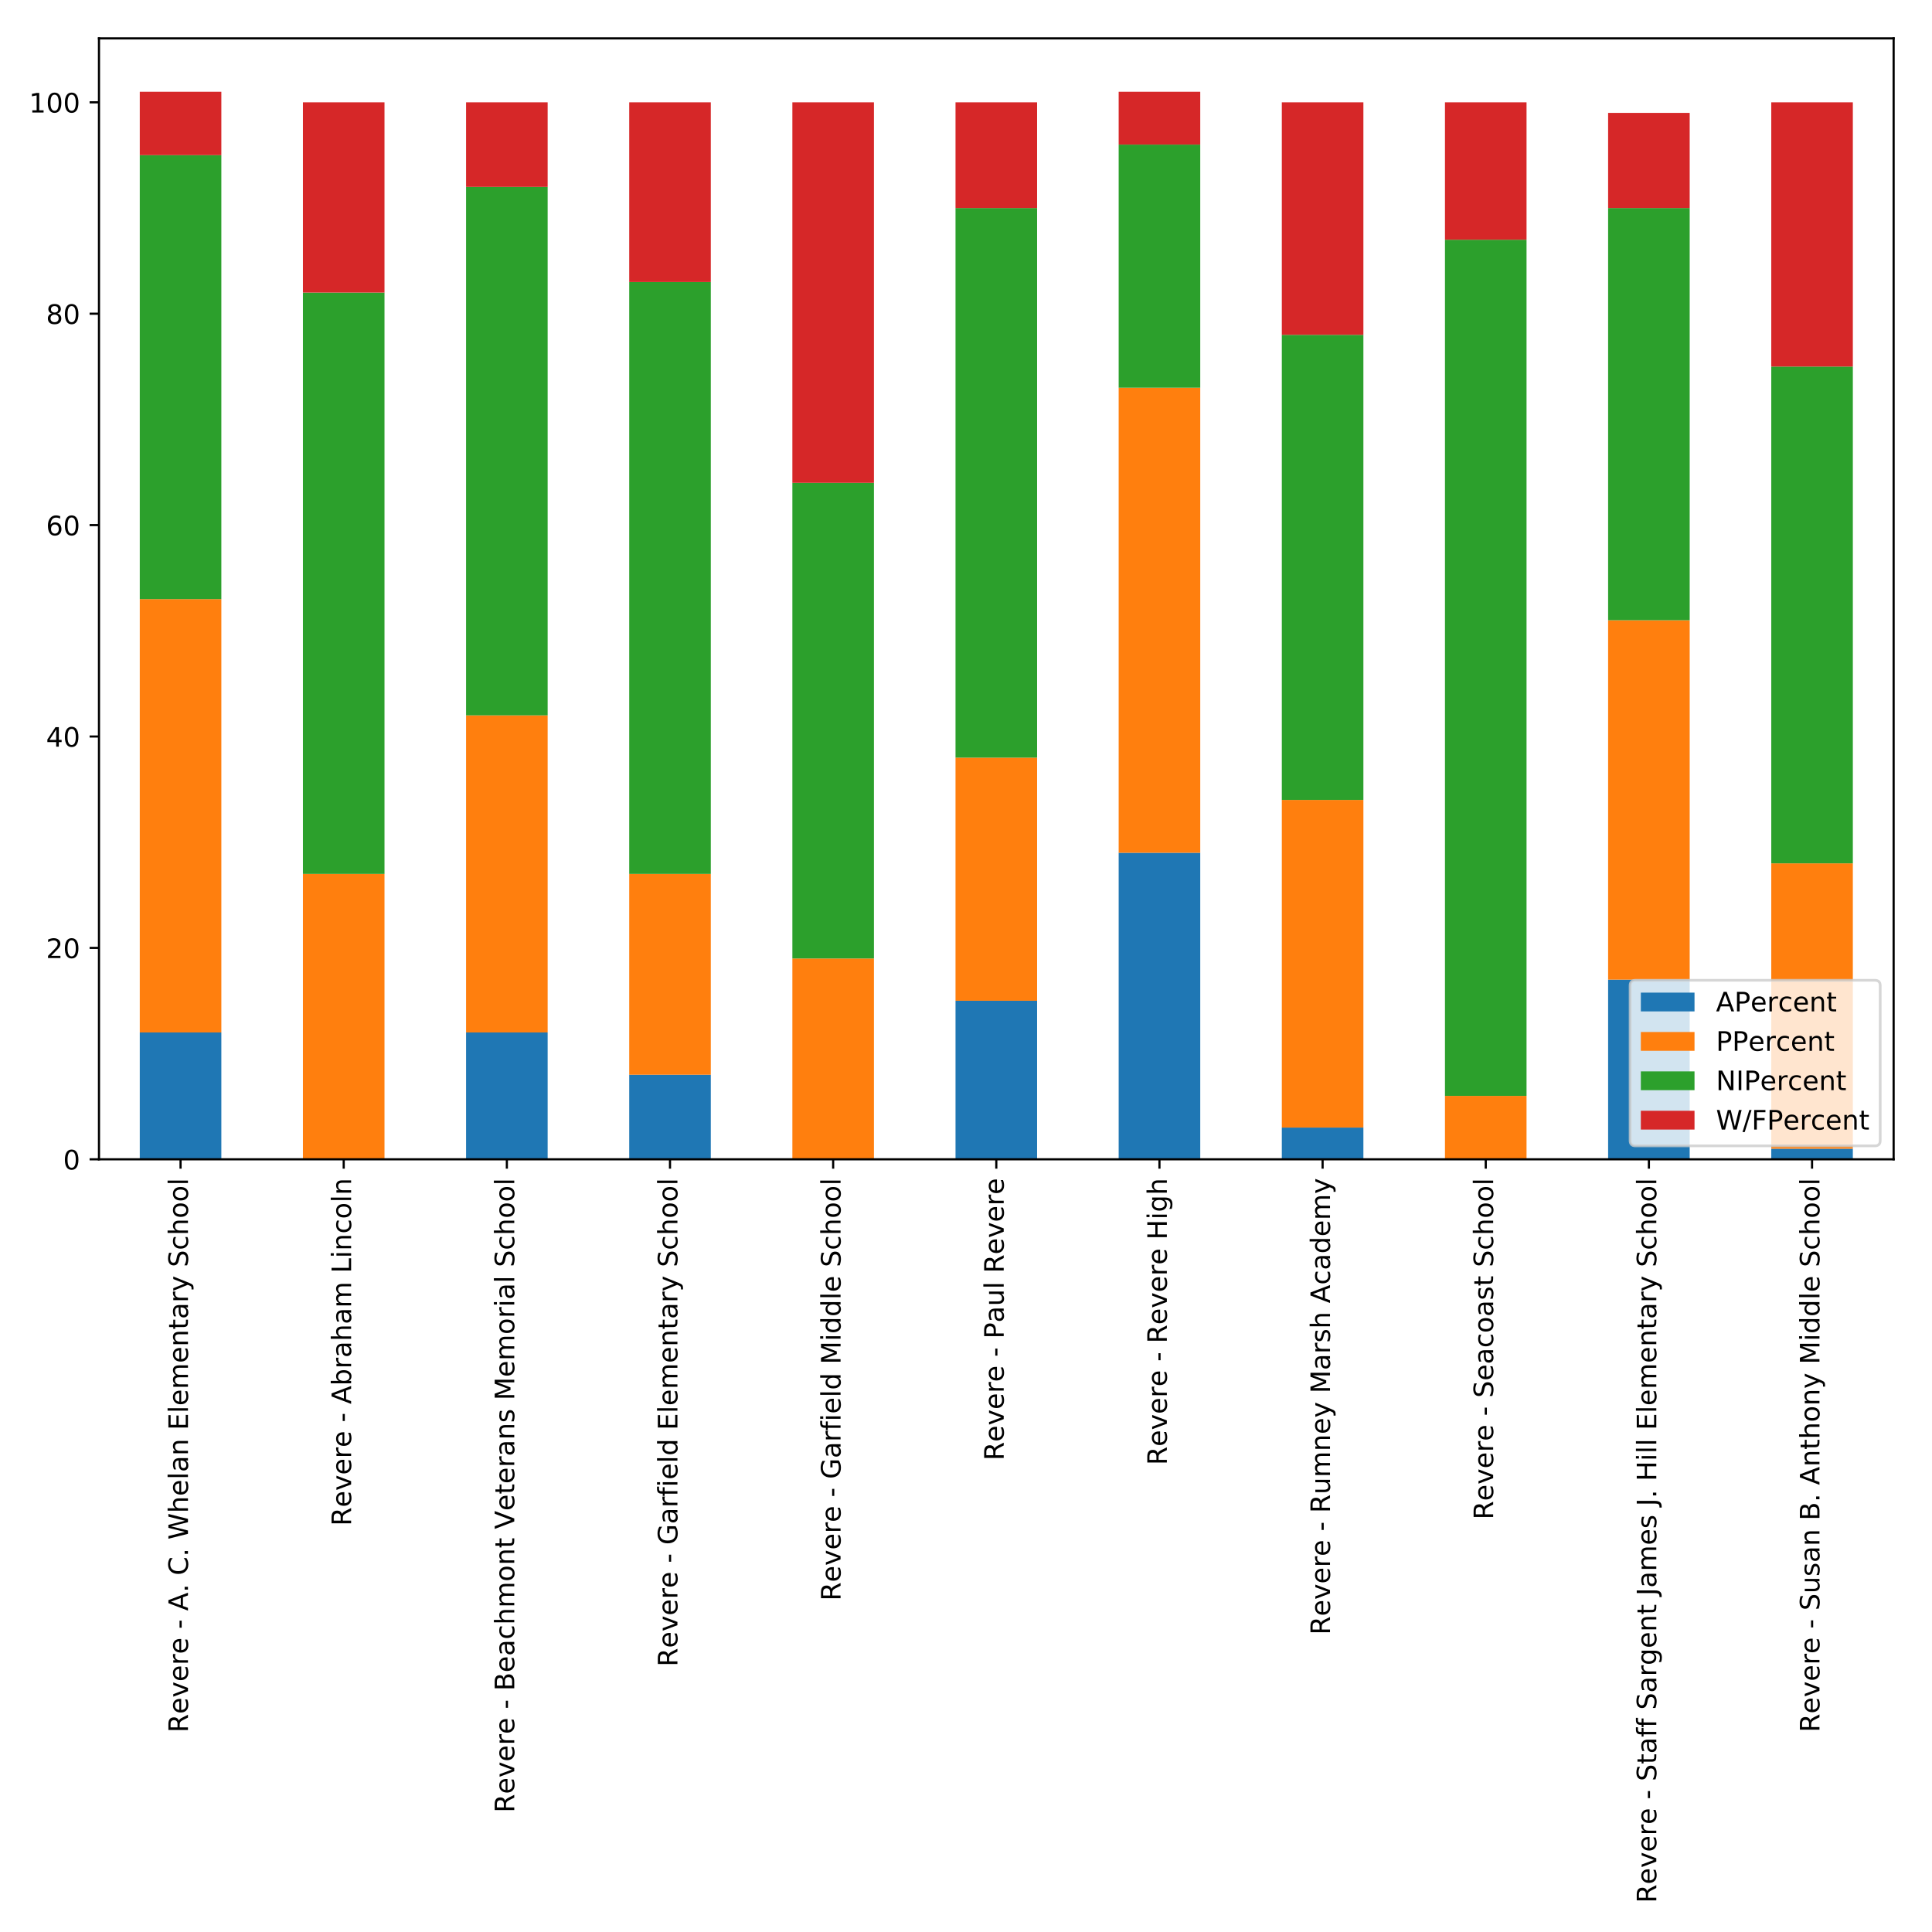 <?xml version="1.0" encoding="utf-8" standalone="no"?>
<!DOCTYPE svg PUBLIC "-//W3C//DTD SVG 1.1//EN"
  "http://www.w3.org/Graphics/SVG/1.1/DTD/svg11.dtd">
<!-- Created with matplotlib (http://matplotlib.org/) -->
<svg height="720pt" version="1.1" viewBox="0 0 720 720" width="720pt" xmlns="http://www.w3.org/2000/svg" xmlns:xlink="http://www.w3.org/1999/xlink">
 <defs>
  <style type="text/css">
*{stroke-linecap:butt;stroke-linejoin:round;}
  </style>
 </defs>
 <g id="figure_1">
  <g id="patch_1">
   <path d="M 0 720 
L 720 720 
L 720 0 
L 0 0 
z
" style="fill:#ffffff;"/>
  </g>
  <g id="axes_1">
   <g id="patch_2">
    <path d="M 36.888 432.033 
L 705.7 432.033 
L 705.7 14.3 
L 36.888 14.3 
z
" style="fill:#ffffff;"/>
   </g>
   <g id="patch_3">
    <path clip-path="url(#p7f13c4f3cf)" d="M 52.088 432.033 
L 82.488 432.033 
L 82.488 384.765 
L 52.088 384.765 
z
" style="fill:#1f77b4;"/>
   </g>
   <g id="patch_4">
    <path clip-path="url(#p7f13c4f3cf)" d="M 112.889 432.033 
L 143.289 432.033 
L 143.289 432.033 
L 112.889 432.033 
z
" style="fill:#1f77b4;"/>
   </g>
   <g id="patch_5">
    <path clip-path="url(#p7f13c4f3cf)" d="M 173.69 432.033 
L 204.091 432.033 
L 204.091 384.765 
L 173.69 384.765 
z
" style="fill:#1f77b4;"/>
   </g>
   <g id="patch_6">
    <path clip-path="url(#p7f13c4f3cf)" d="M 234.491 432.033 
L 264.892 432.033 
L 264.892 400.521 
L 234.491 400.521 
z
" style="fill:#1f77b4;"/>
   </g>
   <g id="patch_7">
    <path clip-path="url(#p7f13c4f3cf)" d="M 295.292 432.033 
L 325.693 432.033 
L 325.693 432.033 
L 295.292 432.033 
z
" style="fill:#1f77b4;"/>
   </g>
   <g id="patch_8">
    <path clip-path="url(#p7f13c4f3cf)" d="M 356.093 432.033 
L 386.494 432.033 
L 386.494 372.948 
L 356.093 372.948 
z
" style="fill:#1f77b4;"/>
   </g>
   <g id="patch_9">
    <path clip-path="url(#p7f13c4f3cf)" d="M 416.895 432.033 
L 447.295 432.033 
L 447.295 317.801 
L 416.895 317.801 
z
" style="fill:#1f77b4;"/>
   </g>
   <g id="patch_10">
    <path clip-path="url(#p7f13c4f3cf)" d="M 477.696 432.033 
L 508.096 432.033 
L 508.096 420.216 
L 477.696 420.216 
z
" style="fill:#1f77b4;"/>
   </g>
   <g id="patch_11">
    <path clip-path="url(#p7f13c4f3cf)" d="M 538.497 432.033 
L 568.897 432.033 
L 568.897 432.033 
L 538.497 432.033 
z
" style="fill:#1f77b4;"/>
   </g>
   <g id="patch_12">
    <path clip-path="url(#p7f13c4f3cf)" d="M 599.298 432.033 
L 629.699 432.033 
L 629.699 365.07 
L 599.298 365.07 
z
" style="fill:#1f77b4;"/>
   </g>
   <g id="patch_13">
    <path clip-path="url(#p7f13c4f3cf)" d="M 660.099 432.033 
L 690.5 432.033 
L 690.5 428.094 
L 660.099 428.094 
z
" style="fill:#1f77b4;"/>
   </g>
   <g id="patch_14">
    <path clip-path="url(#p7f13c4f3cf)" d="M 52.088 384.765 
L 82.488 384.765 
L 82.488 223.265 
L 52.088 223.265 
z
" style="fill:#ff7f0e;"/>
   </g>
   <g id="patch_15">
    <path clip-path="url(#p7f13c4f3cf)" d="M 112.889 432.033 
L 143.289 432.033 
L 143.289 325.679 
L 112.889 325.679 
z
" style="fill:#ff7f0e;"/>
   </g>
   <g id="patch_16">
    <path clip-path="url(#p7f13c4f3cf)" d="M 173.69 384.765 
L 204.091 384.765 
L 204.091 266.594 
L 173.69 266.594 
z
" style="fill:#ff7f0e;"/>
   </g>
   <g id="patch_17">
    <path clip-path="url(#p7f13c4f3cf)" d="M 234.491 400.521 
L 264.892 400.521 
L 264.892 325.679 
L 234.491 325.679 
z
" style="fill:#ff7f0e;"/>
   </g>
   <g id="patch_18">
    <path clip-path="url(#p7f13c4f3cf)" d="M 295.292 432.033 
L 325.693 432.033 
L 325.693 357.191 
L 295.292 357.191 
z
" style="fill:#ff7f0e;"/>
   </g>
   <g id="patch_19">
    <path clip-path="url(#p7f13c4f3cf)" d="M 356.093 372.948 
L 386.494 372.948 
L 386.494 282.35 
L 356.093 282.35 
z
" style="fill:#ff7f0e;"/>
   </g>
   <g id="patch_20">
    <path clip-path="url(#p7f13c4f3cf)" d="M 416.895 317.801 
L 447.295 317.801 
L 447.295 144.485 
L 416.895 144.485 
z
" style="fill:#ff7f0e;"/>
   </g>
   <g id="patch_21">
    <path clip-path="url(#p7f13c4f3cf)" d="M 477.696 420.216 
L 508.096 420.216 
L 508.096 298.106 
L 477.696 298.106 
z
" style="fill:#ff7f0e;"/>
   </g>
   <g id="patch_22">
    <path clip-path="url(#p7f13c4f3cf)" d="M 538.497 432.033 
L 568.897 432.033 
L 568.897 408.399 
L 538.497 408.399 
z
" style="fill:#ff7f0e;"/>
   </g>
   <g id="patch_23">
    <path clip-path="url(#p7f13c4f3cf)" d="M 599.298 365.07 
L 629.699 365.07 
L 629.699 231.143 
L 599.298 231.143 
z
" style="fill:#ff7f0e;"/>
   </g>
   <g id="patch_24">
    <path clip-path="url(#p7f13c4f3cf)" d="M 660.099 428.094 
L 690.5 428.094 
L 690.5 321.74 
L 660.099 321.74 
z
" style="fill:#ff7f0e;"/>
   </g>
   <g id="patch_25">
    <path clip-path="url(#p7f13c4f3cf)" d="M 52.088 223.265 
L 82.488 223.265 
L 82.488 57.826 
L 52.088 57.826 
z
" style="fill:#2ca02c;"/>
   </g>
   <g id="patch_26">
    <path clip-path="url(#p7f13c4f3cf)" d="M 112.889 325.679 
L 143.289 325.679 
L 143.289 109.033 
L 112.889 109.033 
z
" style="fill:#2ca02c;"/>
   </g>
   <g id="patch_27">
    <path clip-path="url(#p7f13c4f3cf)" d="M 173.69 266.594 
L 204.091 266.594 
L 204.091 69.643 
L 173.69 69.643 
z
" style="fill:#2ca02c;"/>
   </g>
   <g id="patch_28">
    <path clip-path="url(#p7f13c4f3cf)" d="M 234.491 325.679 
L 264.892 325.679 
L 264.892 105.094 
L 234.491 105.094 
z
" style="fill:#2ca02c;"/>
   </g>
   <g id="patch_29">
    <path clip-path="url(#p7f13c4f3cf)" d="M 295.292 357.191 
L 325.693 357.191 
L 325.693 179.936 
L 295.292 179.936 
z
" style="fill:#2ca02c;"/>
   </g>
   <g id="patch_30">
    <path clip-path="url(#p7f13c4f3cf)" d="M 356.093 282.35 
L 386.494 282.35 
L 386.494 77.521 
L 356.093 77.521 
z
" style="fill:#2ca02c;"/>
   </g>
   <g id="patch_31">
    <path clip-path="url(#p7f13c4f3cf)" d="M 416.895 144.485 
L 447.295 144.485 
L 447.295 53.887 
L 416.895 53.887 
z
" style="fill:#2ca02c;"/>
   </g>
   <g id="patch_32">
    <path clip-path="url(#p7f13c4f3cf)" d="M 477.696 298.106 
L 508.096 298.106 
L 508.096 124.789 
L 477.696 124.789 
z
" style="fill:#2ca02c;"/>
   </g>
   <g id="patch_33">
    <path clip-path="url(#p7f13c4f3cf)" d="M 538.497 408.399 
L 568.897 408.399 
L 568.897 89.338 
L 538.497 89.338 
z
" style="fill:#2ca02c;"/>
   </g>
   <g id="patch_34">
    <path clip-path="url(#p7f13c4f3cf)" d="M 599.298 231.143 
L 629.699 231.143 
L 629.699 77.521 
L 599.298 77.521 
z
" style="fill:#2ca02c;"/>
   </g>
   <g id="patch_35">
    <path clip-path="url(#p7f13c4f3cf)" d="M 660.099 321.74 
L 690.5 321.74 
L 690.5 136.606 
L 660.099 136.606 
z
" style="fill:#2ca02c;"/>
   </g>
   <g id="patch_36">
    <path clip-path="url(#p7f13c4f3cf)" d="M 52.088 57.826 
L 82.488 57.826 
L 82.488 34.192 
L 52.088 34.192 
z
" style="fill:#d62728;"/>
   </g>
   <g id="patch_37">
    <path clip-path="url(#p7f13c4f3cf)" d="M 112.889 109.033 
L 143.289 109.033 
L 143.289 38.131 
L 112.889 38.131 
z
" style="fill:#d62728;"/>
   </g>
   <g id="patch_38">
    <path clip-path="url(#p7f13c4f3cf)" d="M 173.69 69.643 
L 204.091 69.643 
L 204.091 38.131 
L 173.69 38.131 
z
" style="fill:#d62728;"/>
   </g>
   <g id="patch_39">
    <path clip-path="url(#p7f13c4f3cf)" d="M 234.491 105.094 
L 264.892 105.094 
L 264.892 38.131 
L 234.491 38.131 
z
" style="fill:#d62728;"/>
   </g>
   <g id="patch_40">
    <path clip-path="url(#p7f13c4f3cf)" d="M 295.292 179.936 
L 325.693 179.936 
L 325.693 38.131 
L 295.292 38.131 
z
" style="fill:#d62728;"/>
   </g>
   <g id="patch_41">
    <path clip-path="url(#p7f13c4f3cf)" d="M 356.093 77.521 
L 386.494 77.521 
L 386.494 38.131 
L 356.093 38.131 
z
" style="fill:#d62728;"/>
   </g>
   <g id="patch_42">
    <path clip-path="url(#p7f13c4f3cf)" d="M 416.895 53.887 
L 447.295 53.887 
L 447.295 34.192 
L 416.895 34.192 
z
" style="fill:#d62728;"/>
   </g>
   <g id="patch_43">
    <path clip-path="url(#p7f13c4f3cf)" d="M 477.696 124.789 
L 508.096 124.789 
L 508.096 38.131 
L 477.696 38.131 
z
" style="fill:#d62728;"/>
   </g>
   <g id="patch_44">
    <path clip-path="url(#p7f13c4f3cf)" d="M 538.497 89.338 
L 568.897 89.338 
L 568.897 38.131 
L 538.497 38.131 
z
" style="fill:#d62728;"/>
   </g>
   <g id="patch_45">
    <path clip-path="url(#p7f13c4f3cf)" d="M 599.298 77.521 
L 629.699 77.521 
L 629.699 42.07 
L 599.298 42.07 
z
" style="fill:#d62728;"/>
   </g>
   <g id="patch_46">
    <path clip-path="url(#p7f13c4f3cf)" d="M 660.099 136.606 
L 690.5 136.606 
L 690.5 38.131 
L 660.099 38.131 
z
" style="fill:#d62728;"/>
   </g>
   <g id="matplotlib.axis_1">
    <g id="xtick_1">
     <g id="line2d_1">
      <defs>
       <path d="M 0 0 
L 0 3.5 
" id="mb31c7da91b" style="stroke:#000000;stroke-width:0.8;"/>
      </defs>
      <g>
       <use style="stroke:#000000;stroke-width:0.8;" x="67.288" xlink:href="#mb31c7da91b" y="432.033"/>
      </g>
     </g>
     <g id="text_1">
      <!-- Revere - A. C. Whelan Elementary School -->
      <defs>
       <path d="M 44.391 34.188 
Q 47.562 33.109 50.562 29.594 
Q 53.562 26.078 56.594 19.922 
L 66.609 0 
L 56 0 
L 46.688 18.703 
Q 43.062 26.031 39.672 28.422 
Q 36.281 30.812 30.422 30.812 
L 19.672 30.812 
L 19.672 0 
L 9.812 0 
L 9.812 72.906 
L 32.078 72.906 
Q 44.578 72.906 50.734 67.672 
Q 56.891 62.453 56.891 51.906 
Q 56.891 45.016 53.688 40.469 
Q 50.484 35.938 44.391 34.188 
z
M 19.672 64.797 
L 19.672 38.922 
L 32.078 38.922 
Q 39.203 38.922 42.844 42.219 
Q 46.484 45.516 46.484 51.906 
Q 46.484 58.297 42.844 61.547 
Q 39.203 64.797 32.078 64.797 
z
" id="DejaVuSans-52"/>
       <path d="M 56.203 29.594 
L 56.203 25.203 
L 14.891 25.203 
Q 15.484 15.922 20.484 11.062 
Q 25.484 6.203 34.422 6.203 
Q 39.594 6.203 44.453 7.469 
Q 49.312 8.734 54.109 11.281 
L 54.109 2.781 
Q 49.266 0.734 44.188 -0.344 
Q 39.109 -1.422 33.891 -1.422 
Q 20.797 -1.422 13.156 6.188 
Q 5.516 13.812 5.516 26.812 
Q 5.516 40.234 12.766 48.109 
Q 20.016 56 32.328 56 
Q 43.359 56 49.781 48.891 
Q 56.203 41.797 56.203 29.594 
z
M 47.219 32.234 
Q 47.125 39.594 43.094 43.984 
Q 39.062 48.391 32.422 48.391 
Q 24.906 48.391 20.391 44.141 
Q 15.875 39.891 15.188 32.172 
z
" id="DejaVuSans-65"/>
       <path d="M 2.984 54.688 
L 12.5 54.688 
L 29.594 8.797 
L 46.688 54.688 
L 56.203 54.688 
L 35.688 0 
L 23.484 0 
z
" id="DejaVuSans-76"/>
       <path d="M 41.109 46.297 
Q 39.594 47.172 37.812 47.578 
Q 36.031 48 33.891 48 
Q 26.266 48 22.188 43.047 
Q 18.109 38.094 18.109 28.812 
L 18.109 0 
L 9.078 0 
L 9.078 54.688 
L 18.109 54.688 
L 18.109 46.188 
Q 20.953 51.172 25.484 53.578 
Q 30.031 56 36.531 56 
Q 37.453 56 38.578 55.875 
Q 39.703 55.766 41.062 55.516 
z
" id="DejaVuSans-72"/>
       <path id="DejaVuSans-20"/>
       <path d="M 4.891 31.391 
L 31.203 31.391 
L 31.203 23.391 
L 4.891 23.391 
z
" id="DejaVuSans-2d"/>
       <path d="M 34.188 63.188 
L 20.797 26.906 
L 47.609 26.906 
z
M 28.609 72.906 
L 39.797 72.906 
L 67.578 0 
L 57.328 0 
L 50.688 18.703 
L 17.828 18.703 
L 11.188 0 
L 0.781 0 
z
" id="DejaVuSans-41"/>
       <path d="M 10.688 12.406 
L 21 12.406 
L 21 0 
L 10.688 0 
z
" id="DejaVuSans-2e"/>
       <path d="M 64.406 67.281 
L 64.406 56.891 
Q 59.422 61.531 53.781 63.812 
Q 48.141 66.109 41.797 66.109 
Q 29.297 66.109 22.656 58.469 
Q 16.016 50.828 16.016 36.375 
Q 16.016 21.969 22.656 14.328 
Q 29.297 6.688 41.797 6.688 
Q 48.141 6.688 53.781 8.984 
Q 59.422 11.281 64.406 15.922 
L 64.406 5.609 
Q 59.234 2.094 53.438 0.328 
Q 47.656 -1.422 41.219 -1.422 
Q 24.656 -1.422 15.125 8.703 
Q 5.609 18.844 5.609 36.375 
Q 5.609 53.953 15.125 64.078 
Q 24.656 74.219 41.219 74.219 
Q 47.75 74.219 53.531 72.484 
Q 59.328 70.75 64.406 67.281 
z
" id="DejaVuSans-43"/>
       <path d="M 3.328 72.906 
L 13.281 72.906 
L 28.609 11.281 
L 43.891 72.906 
L 54.984 72.906 
L 70.312 11.281 
L 85.594 72.906 
L 95.609 72.906 
L 77.297 0 
L 64.891 0 
L 49.516 63.281 
L 33.984 0 
L 21.578 0 
z
" id="DejaVuSans-57"/>
       <path d="M 54.891 33.016 
L 54.891 0 
L 45.906 0 
L 45.906 32.719 
Q 45.906 40.484 42.875 44.328 
Q 39.844 48.188 33.797 48.188 
Q 26.516 48.188 22.312 43.547 
Q 18.109 38.922 18.109 30.906 
L 18.109 0 
L 9.078 0 
L 9.078 75.984 
L 18.109 75.984 
L 18.109 46.188 
Q 21.344 51.125 25.703 53.562 
Q 30.078 56 35.797 56 
Q 45.219 56 50.047 50.172 
Q 54.891 44.344 54.891 33.016 
z
" id="DejaVuSans-68"/>
       <path d="M 9.422 75.984 
L 18.406 75.984 
L 18.406 0 
L 9.422 0 
z
" id="DejaVuSans-6c"/>
       <path d="M 34.281 27.484 
Q 23.391 27.484 19.188 25 
Q 14.984 22.516 14.984 16.5 
Q 14.984 11.719 18.141 8.906 
Q 21.297 6.109 26.703 6.109 
Q 34.188 6.109 38.703 11.406 
Q 43.219 16.703 43.219 25.484 
L 43.219 27.484 
z
M 52.203 31.203 
L 52.203 0 
L 43.219 0 
L 43.219 8.297 
Q 40.141 3.328 35.547 0.953 
Q 30.953 -1.422 24.312 -1.422 
Q 15.922 -1.422 10.953 3.297 
Q 6 8.016 6 15.922 
Q 6 25.141 12.172 29.828 
Q 18.359 34.516 30.609 34.516 
L 43.219 34.516 
L 43.219 35.406 
Q 43.219 41.609 39.141 45 
Q 35.062 48.391 27.688 48.391 
Q 23 48.391 18.547 47.266 
Q 14.109 46.141 10.016 43.891 
L 10.016 52.203 
Q 14.938 54.109 19.578 55.047 
Q 24.219 56 28.609 56 
Q 40.484 56 46.344 49.844 
Q 52.203 43.703 52.203 31.203 
z
" id="DejaVuSans-61"/>
       <path d="M 54.891 33.016 
L 54.891 0 
L 45.906 0 
L 45.906 32.719 
Q 45.906 40.484 42.875 44.328 
Q 39.844 48.188 33.797 48.188 
Q 26.516 48.188 22.312 43.547 
Q 18.109 38.922 18.109 30.906 
L 18.109 0 
L 9.078 0 
L 9.078 54.688 
L 18.109 54.688 
L 18.109 46.188 
Q 21.344 51.125 25.703 53.562 
Q 30.078 56 35.797 56 
Q 45.219 56 50.047 50.172 
Q 54.891 44.344 54.891 33.016 
z
" id="DejaVuSans-6e"/>
       <path d="M 9.812 72.906 
L 55.906 72.906 
L 55.906 64.594 
L 19.672 64.594 
L 19.672 43.016 
L 54.391 43.016 
L 54.391 34.719 
L 19.672 34.719 
L 19.672 8.297 
L 56.781 8.297 
L 56.781 0 
L 9.812 0 
z
" id="DejaVuSans-45"/>
       <path d="M 52 44.188 
Q 55.375 50.25 60.062 53.125 
Q 64.75 56 71.094 56 
Q 79.641 56 84.281 50.016 
Q 88.922 44.047 88.922 33.016 
L 88.922 0 
L 79.891 0 
L 79.891 32.719 
Q 79.891 40.578 77.094 44.375 
Q 74.312 48.188 68.609 48.188 
Q 61.625 48.188 57.562 43.547 
Q 53.516 38.922 53.516 30.906 
L 53.516 0 
L 44.484 0 
L 44.484 32.719 
Q 44.484 40.625 41.703 44.406 
Q 38.922 48.188 33.109 48.188 
Q 26.219 48.188 22.156 43.531 
Q 18.109 38.875 18.109 30.906 
L 18.109 0 
L 9.078 0 
L 9.078 54.688 
L 18.109 54.688 
L 18.109 46.188 
Q 21.188 51.219 25.484 53.609 
Q 29.781 56 35.688 56 
Q 41.656 56 45.828 52.969 
Q 50 49.953 52 44.188 
z
" id="DejaVuSans-6d"/>
       <path d="M 18.312 70.219 
L 18.312 54.688 
L 36.812 54.688 
L 36.812 47.703 
L 18.312 47.703 
L 18.312 18.016 
Q 18.312 11.328 20.141 9.422 
Q 21.969 7.516 27.594 7.516 
L 36.812 7.516 
L 36.812 0 
L 27.594 0 
Q 17.188 0 13.234 3.875 
Q 9.281 7.766 9.281 18.016 
L 9.281 47.703 
L 2.688 47.703 
L 2.688 54.688 
L 9.281 54.688 
L 9.281 70.219 
z
" id="DejaVuSans-74"/>
       <path d="M 32.172 -5.078 
Q 28.375 -14.844 24.75 -17.812 
Q 21.141 -20.797 15.094 -20.797 
L 7.906 -20.797 
L 7.906 -13.281 
L 13.188 -13.281 
Q 16.891 -13.281 18.938 -11.516 
Q 21 -9.766 23.484 -3.219 
L 25.094 0.875 
L 2.984 54.688 
L 12.5 54.688 
L 29.594 11.922 
L 46.688 54.688 
L 56.203 54.688 
z
" id="DejaVuSans-79"/>
       <path d="M 53.516 70.516 
L 53.516 60.891 
Q 47.906 63.578 42.922 64.891 
Q 37.938 66.219 33.297 66.219 
Q 25.25 66.219 20.875 63.094 
Q 16.5 59.969 16.5 54.203 
Q 16.5 49.359 19.406 46.891 
Q 22.312 44.438 30.422 42.922 
L 36.375 41.703 
Q 47.406 39.594 52.656 34.297 
Q 57.906 29 57.906 20.125 
Q 57.906 9.516 50.797 4.047 
Q 43.703 -1.422 29.984 -1.422 
Q 24.812 -1.422 18.969 -0.25 
Q 13.141 0.922 6.891 3.219 
L 6.891 13.375 
Q 12.891 10.016 18.656 8.297 
Q 24.422 6.594 29.984 6.594 
Q 38.422 6.594 43.016 9.906 
Q 47.609 13.234 47.609 19.391 
Q 47.609 24.75 44.312 27.781 
Q 41.016 30.812 33.5 32.328 
L 27.484 33.5 
Q 16.453 35.688 11.516 40.375 
Q 6.594 45.062 6.594 53.422 
Q 6.594 63.094 13.406 68.656 
Q 20.219 74.219 32.172 74.219 
Q 37.312 74.219 42.625 73.281 
Q 47.953 72.359 53.516 70.516 
z
" id="DejaVuSans-53"/>
       <path d="M 48.781 52.594 
L 48.781 44.188 
Q 44.969 46.297 41.141 47.344 
Q 37.312 48.391 33.406 48.391 
Q 24.656 48.391 19.812 42.844 
Q 14.984 37.312 14.984 27.297 
Q 14.984 17.281 19.812 11.734 
Q 24.656 6.203 33.406 6.203 
Q 37.312 6.203 41.141 7.25 
Q 44.969 8.297 48.781 10.406 
L 48.781 2.094 
Q 45.016 0.344 40.984 -0.531 
Q 36.969 -1.422 32.422 -1.422 
Q 20.062 -1.422 12.781 6.344 
Q 5.516 14.109 5.516 27.297 
Q 5.516 40.672 12.859 48.328 
Q 20.219 56 33.016 56 
Q 37.156 56 41.109 55.141 
Q 45.062 54.297 48.781 52.594 
z
" id="DejaVuSans-63"/>
       <path d="M 30.609 48.391 
Q 23.391 48.391 19.188 42.75 
Q 14.984 37.109 14.984 27.297 
Q 14.984 17.484 19.156 11.844 
Q 23.344 6.203 30.609 6.203 
Q 37.797 6.203 41.984 11.859 
Q 46.188 17.531 46.188 27.297 
Q 46.188 37.016 41.984 42.703 
Q 37.797 48.391 30.609 48.391 
z
M 30.609 56 
Q 42.328 56 49.016 48.375 
Q 55.719 40.766 55.719 27.297 
Q 55.719 13.875 49.016 6.219 
Q 42.328 -1.422 30.609 -1.422 
Q 18.844 -1.422 12.172 6.219 
Q 5.516 13.875 5.516 27.297 
Q 5.516 40.766 12.172 48.375 
Q 18.844 56 30.609 56 
z
" id="DejaVuSans-6f"/>
      </defs>
      <g transform="translate(70.047 645.697)rotate(-90)scale(0.1 -0.1)">
       <use xlink:href="#DejaVuSans-52"/>
       <use x="69.42" xlink:href="#DejaVuSans-65"/>
       <use x="130.943" xlink:href="#DejaVuSans-76"/>
       <use x="190.123" xlink:href="#DejaVuSans-65"/>
       <use x="251.646" xlink:href="#DejaVuSans-72"/>
       <use x="292.729" xlink:href="#DejaVuSans-65"/>
       <use x="354.252" xlink:href="#DejaVuSans-20"/>
       <use x="386.039" xlink:href="#DejaVuSans-2d"/>
       <use x="422.123" xlink:href="#DejaVuSans-20"/>
       <use x="453.91" xlink:href="#DejaVuSans-41"/>
       <use x="522.303" xlink:href="#DejaVuSans-2e"/>
       <use x="554.09" xlink:href="#DejaVuSans-20"/>
       <use x="585.877" xlink:href="#DejaVuSans-43"/>
       <use x="655.701" xlink:href="#DejaVuSans-2e"/>
       <use x="687.488" xlink:href="#DejaVuSans-20"/>
       <use x="719.275" xlink:href="#DejaVuSans-57"/>
       <use x="818.152" xlink:href="#DejaVuSans-68"/>
       <use x="881.531" xlink:href="#DejaVuSans-65"/>
       <use x="943.055" xlink:href="#DejaVuSans-6c"/>
       <use x="970.838" xlink:href="#DejaVuSans-61"/>
       <use x="1032.117" xlink:href="#DejaVuSans-6e"/>
       <use x="1095.496" xlink:href="#DejaVuSans-20"/>
       <use x="1127.283" xlink:href="#DejaVuSans-45"/>
       <use x="1190.467" xlink:href="#DejaVuSans-6c"/>
       <use x="1218.25" xlink:href="#DejaVuSans-65"/>
       <use x="1279.773" xlink:href="#DejaVuSans-6d"/>
       <use x="1377.186" xlink:href="#DejaVuSans-65"/>
       <use x="1438.709" xlink:href="#DejaVuSans-6e"/>
       <use x="1502.088" xlink:href="#DejaVuSans-74"/>
       <use x="1541.297" xlink:href="#DejaVuSans-61"/>
       <use x="1602.576" xlink:href="#DejaVuSans-72"/>
       <use x="1643.689" xlink:href="#DejaVuSans-79"/>
       <use x="1702.869" xlink:href="#DejaVuSans-20"/>
       <use x="1734.656" xlink:href="#DejaVuSans-53"/>
       <use x="1798.133" xlink:href="#DejaVuSans-63"/>
       <use x="1853.113" xlink:href="#DejaVuSans-68"/>
       <use x="1916.492" xlink:href="#DejaVuSans-6f"/>
       <use x="1977.674" xlink:href="#DejaVuSans-6f"/>
       <use x="2038.855" xlink:href="#DejaVuSans-6c"/>
      </g>
     </g>
    </g>
    <g id="xtick_2">
     <g id="line2d_2">
      <g>
       <use style="stroke:#000000;stroke-width:0.8;" x="128.089" xlink:href="#mb31c7da91b" y="432.033"/>
      </g>
     </g>
     <g id="text_2">
      <!-- Revere - Abraham Lincoln -->
      <defs>
       <path d="M 48.688 27.297 
Q 48.688 37.203 44.609 42.844 
Q 40.531 48.484 33.406 48.484 
Q 26.266 48.484 22.188 42.844 
Q 18.109 37.203 18.109 27.297 
Q 18.109 17.391 22.188 11.75 
Q 26.266 6.109 33.406 6.109 
Q 40.531 6.109 44.609 11.75 
Q 48.688 17.391 48.688 27.297 
z
M 18.109 46.391 
Q 20.953 51.266 25.266 53.625 
Q 29.594 56 35.594 56 
Q 45.562 56 51.781 48.094 
Q 58.016 40.188 58.016 27.297 
Q 58.016 14.406 51.781 6.484 
Q 45.562 -1.422 35.594 -1.422 
Q 29.594 -1.422 25.266 0.953 
Q 20.953 3.328 18.109 8.203 
L 18.109 0 
L 9.078 0 
L 9.078 75.984 
L 18.109 75.984 
z
" id="DejaVuSans-62"/>
       <path d="M 9.812 72.906 
L 19.672 72.906 
L 19.672 8.297 
L 55.172 8.297 
L 55.172 0 
L 9.812 0 
z
" id="DejaVuSans-4c"/>
       <path d="M 9.422 54.688 
L 18.406 54.688 
L 18.406 0 
L 9.422 0 
z
M 9.422 75.984 
L 18.406 75.984 
L 18.406 64.594 
L 9.422 64.594 
z
" id="DejaVuSans-69"/>
      </defs>
      <g transform="translate(130.849 568.658)rotate(-90)scale(0.1 -0.1)">
       <use xlink:href="#DejaVuSans-52"/>
       <use x="69.42" xlink:href="#DejaVuSans-65"/>
       <use x="130.943" xlink:href="#DejaVuSans-76"/>
       <use x="190.123" xlink:href="#DejaVuSans-65"/>
       <use x="251.646" xlink:href="#DejaVuSans-72"/>
       <use x="292.729" xlink:href="#DejaVuSans-65"/>
       <use x="354.252" xlink:href="#DejaVuSans-20"/>
       <use x="386.039" xlink:href="#DejaVuSans-2d"/>
       <use x="422.123" xlink:href="#DejaVuSans-20"/>
       <use x="453.91" xlink:href="#DejaVuSans-41"/>
       <use x="522.318" xlink:href="#DejaVuSans-62"/>
       <use x="585.795" xlink:href="#DejaVuSans-72"/>
       <use x="626.908" xlink:href="#DejaVuSans-61"/>
       <use x="688.188" xlink:href="#DejaVuSans-68"/>
       <use x="751.566" xlink:href="#DejaVuSans-61"/>
       <use x="812.846" xlink:href="#DejaVuSans-6d"/>
       <use x="910.258" xlink:href="#DejaVuSans-20"/>
       <use x="942.045" xlink:href="#DejaVuSans-4c"/>
       <use x="997.758" xlink:href="#DejaVuSans-69"/>
       <use x="1025.541" xlink:href="#DejaVuSans-6e"/>
       <use x="1088.92" xlink:href="#DejaVuSans-63"/>
       <use x="1143.9" xlink:href="#DejaVuSans-6f"/>
       <use x="1205.082" xlink:href="#DejaVuSans-6c"/>
       <use x="1232.865" xlink:href="#DejaVuSans-6e"/>
      </g>
     </g>
    </g>
    <g id="xtick_3">
     <g id="line2d_3">
      <g>
       <use style="stroke:#000000;stroke-width:0.8;" x="188.89" xlink:href="#mb31c7da91b" y="432.033"/>
      </g>
     </g>
     <g id="text_3">
      <!-- Revere - Beachmont Veterans Memorial School -->
      <defs>
       <path d="M 19.672 34.812 
L 19.672 8.109 
L 35.5 8.109 
Q 43.453 8.109 47.281 11.406 
Q 51.125 14.703 51.125 21.484 
Q 51.125 28.328 47.281 31.562 
Q 43.453 34.812 35.5 34.812 
z
M 19.672 64.797 
L 19.672 42.828 
L 34.281 42.828 
Q 41.5 42.828 45.031 45.531 
Q 48.578 48.25 48.578 53.812 
Q 48.578 59.328 45.031 62.062 
Q 41.5 64.797 34.281 64.797 
z
M 9.812 72.906 
L 35.016 72.906 
Q 46.297 72.906 52.391 68.219 
Q 58.5 63.531 58.5 54.891 
Q 58.5 48.188 55.375 44.234 
Q 52.25 40.281 46.188 39.312 
Q 53.469 37.75 57.5 32.781 
Q 61.531 27.828 61.531 20.406 
Q 61.531 10.641 54.891 5.312 
Q 48.25 0 35.984 0 
L 9.812 0 
z
" id="DejaVuSans-42"/>
       <path d="M 28.609 0 
L 0.781 72.906 
L 11.078 72.906 
L 34.188 11.531 
L 57.328 72.906 
L 67.578 72.906 
L 39.797 0 
z
" id="DejaVuSans-56"/>
       <path d="M 44.281 53.078 
L 44.281 44.578 
Q 40.484 46.531 36.375 47.5 
Q 32.281 48.484 27.875 48.484 
Q 21.188 48.484 17.844 46.438 
Q 14.5 44.391 14.5 40.281 
Q 14.5 37.156 16.891 35.375 
Q 19.281 33.594 26.516 31.984 
L 29.594 31.297 
Q 39.156 29.25 43.188 25.516 
Q 47.219 21.781 47.219 15.094 
Q 47.219 7.469 41.188 3.016 
Q 35.156 -1.422 24.609 -1.422 
Q 20.219 -1.422 15.453 -0.562 
Q 10.688 0.297 5.422 2 
L 5.422 11.281 
Q 10.406 8.688 15.234 7.391 
Q 20.062 6.109 24.812 6.109 
Q 31.156 6.109 34.562 8.281 
Q 37.984 10.453 37.984 14.406 
Q 37.984 18.062 35.516 20.016 
Q 33.062 21.969 24.703 23.781 
L 21.578 24.516 
Q 13.234 26.266 9.516 29.906 
Q 5.812 33.547 5.812 39.891 
Q 5.812 47.609 11.281 51.797 
Q 16.75 56 26.812 56 
Q 31.781 56 36.172 55.266 
Q 40.578 54.547 44.281 53.078 
z
" id="DejaVuSans-73"/>
       <path d="M 9.812 72.906 
L 24.516 72.906 
L 43.109 23.297 
L 61.812 72.906 
L 76.516 72.906 
L 76.516 0 
L 66.891 0 
L 66.891 64.016 
L 48.094 14.016 
L 38.188 14.016 
L 19.391 64.016 
L 19.391 0 
L 9.812 0 
z
" id="DejaVuSans-4d"/>
      </defs>
      <g transform="translate(191.65 675.533)rotate(-90)scale(0.1 -0.1)">
       <use xlink:href="#DejaVuSans-52"/>
       <use x="69.42" xlink:href="#DejaVuSans-65"/>
       <use x="130.943" xlink:href="#DejaVuSans-76"/>
       <use x="190.123" xlink:href="#DejaVuSans-65"/>
       <use x="251.646" xlink:href="#DejaVuSans-72"/>
       <use x="292.729" xlink:href="#DejaVuSans-65"/>
       <use x="354.252" xlink:href="#DejaVuSans-20"/>
       <use x="386.039" xlink:href="#DejaVuSans-2d"/>
       <use x="422.123" xlink:href="#DejaVuSans-20"/>
       <use x="453.91" xlink:href="#DejaVuSans-42"/>
       <use x="522.514" xlink:href="#DejaVuSans-65"/>
       <use x="584.037" xlink:href="#DejaVuSans-61"/>
       <use x="645.316" xlink:href="#DejaVuSans-63"/>
       <use x="700.297" xlink:href="#DejaVuSans-68"/>
       <use x="763.676" xlink:href="#DejaVuSans-6d"/>
       <use x="861.088" xlink:href="#DejaVuSans-6f"/>
       <use x="922.27" xlink:href="#DejaVuSans-6e"/>
       <use x="985.648" xlink:href="#DejaVuSans-74"/>
       <use x="1024.857" xlink:href="#DejaVuSans-20"/>
       <use x="1056.645" xlink:href="#DejaVuSans-56"/>
       <use x="1124.943" xlink:href="#DejaVuSans-65"/>
       <use x="1186.467" xlink:href="#DejaVuSans-74"/>
       <use x="1225.676" xlink:href="#DejaVuSans-65"/>
       <use x="1287.199" xlink:href="#DejaVuSans-72"/>
       <use x="1328.312" xlink:href="#DejaVuSans-61"/>
       <use x="1389.592" xlink:href="#DejaVuSans-6e"/>
       <use x="1452.971" xlink:href="#DejaVuSans-73"/>
       <use x="1505.07" xlink:href="#DejaVuSans-20"/>
       <use x="1536.857" xlink:href="#DejaVuSans-4d"/>
       <use x="1623.137" xlink:href="#DejaVuSans-65"/>
       <use x="1684.66" xlink:href="#DejaVuSans-6d"/>
       <use x="1782.072" xlink:href="#DejaVuSans-6f"/>
       <use x="1843.254" xlink:href="#DejaVuSans-72"/>
       <use x="1884.367" xlink:href="#DejaVuSans-69"/>
       <use x="1912.15" xlink:href="#DejaVuSans-61"/>
       <use x="1973.43" xlink:href="#DejaVuSans-6c"/>
       <use x="2001.213" xlink:href="#DejaVuSans-20"/>
       <use x="2033" xlink:href="#DejaVuSans-53"/>
       <use x="2096.477" xlink:href="#DejaVuSans-63"/>
       <use x="2151.457" xlink:href="#DejaVuSans-68"/>
       <use x="2214.836" xlink:href="#DejaVuSans-6f"/>
       <use x="2276.018" xlink:href="#DejaVuSans-6f"/>
       <use x="2337.199" xlink:href="#DejaVuSans-6c"/>
      </g>
     </g>
    </g>
    <g id="xtick_4">
     <g id="line2d_4">
      <g>
       <use style="stroke:#000000;stroke-width:0.8;" x="249.691" xlink:href="#mb31c7da91b" y="432.033"/>
      </g>
     </g>
     <g id="text_4">
      <!-- Revere - Garfield Elementary School -->
      <defs>
       <path d="M 59.516 10.406 
L 59.516 29.984 
L 43.406 29.984 
L 43.406 38.094 
L 69.281 38.094 
L 69.281 6.781 
Q 63.578 2.734 56.688 0.656 
Q 49.812 -1.422 42 -1.422 
Q 24.906 -1.422 15.25 8.562 
Q 5.609 18.562 5.609 36.375 
Q 5.609 54.25 15.25 64.234 
Q 24.906 74.219 42 74.219 
Q 49.125 74.219 55.547 72.453 
Q 61.969 70.703 67.391 67.281 
L 67.391 56.781 
Q 61.922 61.422 55.766 63.766 
Q 49.609 66.109 42.828 66.109 
Q 29.438 66.109 22.719 58.641 
Q 16.016 51.172 16.016 36.375 
Q 16.016 21.625 22.719 14.156 
Q 29.438 6.688 42.828 6.688 
Q 48.047 6.688 52.141 7.594 
Q 56.25 8.5 59.516 10.406 
z
" id="DejaVuSans-47"/>
       <path d="M 37.109 75.984 
L 37.109 68.5 
L 28.516 68.5 
Q 23.688 68.5 21.797 66.547 
Q 19.922 64.594 19.922 59.516 
L 19.922 54.688 
L 34.719 54.688 
L 34.719 47.703 
L 19.922 47.703 
L 19.922 0 
L 10.891 0 
L 10.891 47.703 
L 2.297 47.703 
L 2.297 54.688 
L 10.891 54.688 
L 10.891 58.5 
Q 10.891 67.625 15.141 71.797 
Q 19.391 75.984 28.609 75.984 
z
" id="DejaVuSans-66"/>
       <path d="M 45.406 46.391 
L 45.406 75.984 
L 54.391 75.984 
L 54.391 0 
L 45.406 0 
L 45.406 8.203 
Q 42.578 3.328 38.25 0.953 
Q 33.938 -1.422 27.875 -1.422 
Q 17.969 -1.422 11.734 6.484 
Q 5.516 14.406 5.516 27.297 
Q 5.516 40.188 11.734 48.094 
Q 17.969 56 27.875 56 
Q 33.938 56 38.25 53.625 
Q 42.578 51.266 45.406 46.391 
z
M 14.797 27.297 
Q 14.797 17.391 18.875 11.75 
Q 22.953 6.109 30.078 6.109 
Q 37.203 6.109 41.297 11.75 
Q 45.406 17.391 45.406 27.297 
Q 45.406 37.203 41.297 42.844 
Q 37.203 48.484 30.078 48.484 
Q 22.953 48.484 18.875 42.844 
Q 14.797 37.203 14.797 27.297 
z
" id="DejaVuSans-64"/>
      </defs>
      <g transform="translate(252.451 621.106)rotate(-90)scale(0.1 -0.1)">
       <use xlink:href="#DejaVuSans-52"/>
       <use x="69.42" xlink:href="#DejaVuSans-65"/>
       <use x="130.943" xlink:href="#DejaVuSans-76"/>
       <use x="190.123" xlink:href="#DejaVuSans-65"/>
       <use x="251.646" xlink:href="#DejaVuSans-72"/>
       <use x="292.729" xlink:href="#DejaVuSans-65"/>
       <use x="354.252" xlink:href="#DejaVuSans-20"/>
       <use x="386.039" xlink:href="#DejaVuSans-2d"/>
       <use x="422.123" xlink:href="#DejaVuSans-20"/>
       <use x="453.91" xlink:href="#DejaVuSans-47"/>
       <use x="531.4" xlink:href="#DejaVuSans-61"/>
       <use x="592.68" xlink:href="#DejaVuSans-72"/>
       <use x="633.793" xlink:href="#DejaVuSans-66"/>
       <use x="668.998" xlink:href="#DejaVuSans-69"/>
       <use x="696.781" xlink:href="#DejaVuSans-65"/>
       <use x="758.305" xlink:href="#DejaVuSans-6c"/>
       <use x="786.088" xlink:href="#DejaVuSans-64"/>
       <use x="849.564" xlink:href="#DejaVuSans-20"/>
       <use x="881.352" xlink:href="#DejaVuSans-45"/>
       <use x="944.535" xlink:href="#DejaVuSans-6c"/>
       <use x="972.318" xlink:href="#DejaVuSans-65"/>
       <use x="1033.842" xlink:href="#DejaVuSans-6d"/>
       <use x="1131.254" xlink:href="#DejaVuSans-65"/>
       <use x="1192.777" xlink:href="#DejaVuSans-6e"/>
       <use x="1256.156" xlink:href="#DejaVuSans-74"/>
       <use x="1295.365" xlink:href="#DejaVuSans-61"/>
       <use x="1356.645" xlink:href="#DejaVuSans-72"/>
       <use x="1397.758" xlink:href="#DejaVuSans-79"/>
       <use x="1456.938" xlink:href="#DejaVuSans-20"/>
       <use x="1488.725" xlink:href="#DejaVuSans-53"/>
       <use x="1552.201" xlink:href="#DejaVuSans-63"/>
       <use x="1607.182" xlink:href="#DejaVuSans-68"/>
       <use x="1670.561" xlink:href="#DejaVuSans-6f"/>
       <use x="1731.742" xlink:href="#DejaVuSans-6f"/>
       <use x="1792.924" xlink:href="#DejaVuSans-6c"/>
      </g>
     </g>
    </g>
    <g id="xtick_5">
     <g id="line2d_5">
      <g>
       <use style="stroke:#000000;stroke-width:0.8;" x="310.493" xlink:href="#mb31c7da91b" y="432.033"/>
      </g>
     </g>
     <g id="text_5">
      <!-- Revere - Garfield Middle School -->
      <g transform="translate(313.252 596.581)rotate(-90)scale(0.1 -0.1)">
       <use xlink:href="#DejaVuSans-52"/>
       <use x="69.42" xlink:href="#DejaVuSans-65"/>
       <use x="130.943" xlink:href="#DejaVuSans-76"/>
       <use x="190.123" xlink:href="#DejaVuSans-65"/>
       <use x="251.646" xlink:href="#DejaVuSans-72"/>
       <use x="292.729" xlink:href="#DejaVuSans-65"/>
       <use x="354.252" xlink:href="#DejaVuSans-20"/>
       <use x="386.039" xlink:href="#DejaVuSans-2d"/>
       <use x="422.123" xlink:href="#DejaVuSans-20"/>
       <use x="453.91" xlink:href="#DejaVuSans-47"/>
       <use x="531.4" xlink:href="#DejaVuSans-61"/>
       <use x="592.68" xlink:href="#DejaVuSans-72"/>
       <use x="633.793" xlink:href="#DejaVuSans-66"/>
       <use x="668.998" xlink:href="#DejaVuSans-69"/>
       <use x="696.781" xlink:href="#DejaVuSans-65"/>
       <use x="758.305" xlink:href="#DejaVuSans-6c"/>
       <use x="786.088" xlink:href="#DejaVuSans-64"/>
       <use x="849.564" xlink:href="#DejaVuSans-20"/>
       <use x="881.352" xlink:href="#DejaVuSans-4d"/>
       <use x="967.631" xlink:href="#DejaVuSans-69"/>
       <use x="995.414" xlink:href="#DejaVuSans-64"/>
       <use x="1058.891" xlink:href="#DejaVuSans-64"/>
       <use x="1122.367" xlink:href="#DejaVuSans-6c"/>
       <use x="1150.15" xlink:href="#DejaVuSans-65"/>
       <use x="1211.674" xlink:href="#DejaVuSans-20"/>
       <use x="1243.461" xlink:href="#DejaVuSans-53"/>
       <use x="1306.938" xlink:href="#DejaVuSans-63"/>
       <use x="1361.918" xlink:href="#DejaVuSans-68"/>
       <use x="1425.297" xlink:href="#DejaVuSans-6f"/>
       <use x="1486.479" xlink:href="#DejaVuSans-6f"/>
       <use x="1547.66" xlink:href="#DejaVuSans-6c"/>
      </g>
     </g>
    </g>
    <g id="xtick_6">
     <g id="line2d_6">
      <g>
       <use style="stroke:#000000;stroke-width:0.8;" x="371.294" xlink:href="#mb31c7da91b" y="432.033"/>
      </g>
     </g>
     <g id="text_6">
      <!-- Revere - Paul Revere -->
      <defs>
       <path d="M 19.672 64.797 
L 19.672 37.406 
L 32.078 37.406 
Q 38.969 37.406 42.719 40.969 
Q 46.484 44.531 46.484 51.125 
Q 46.484 57.672 42.719 61.234 
Q 38.969 64.797 32.078 64.797 
z
M 9.812 72.906 
L 32.078 72.906 
Q 44.344 72.906 50.609 67.359 
Q 56.891 61.812 56.891 51.125 
Q 56.891 40.328 50.609 34.812 
Q 44.344 29.297 32.078 29.297 
L 19.672 29.297 
L 19.672 0 
L 9.812 0 
z
" id="DejaVuSans-50"/>
       <path d="M 8.5 21.578 
L 8.5 54.688 
L 17.484 54.688 
L 17.484 21.922 
Q 17.484 14.156 20.5 10.266 
Q 23.531 6.391 29.594 6.391 
Q 36.859 6.391 41.078 11.031 
Q 45.312 15.672 45.312 23.688 
L 45.312 54.688 
L 54.297 54.688 
L 54.297 0 
L 45.312 0 
L 45.312 8.406 
Q 42.047 3.422 37.719 1 
Q 33.406 -1.422 27.688 -1.422 
Q 18.266 -1.422 13.375 4.438 
Q 8.5 10.297 8.5 21.578 
z
M 31.109 56 
z
" id="DejaVuSans-75"/>
      </defs>
      <g transform="translate(374.053 544.298)rotate(-90)scale(0.1 -0.1)">
       <use xlink:href="#DejaVuSans-52"/>
       <use x="69.42" xlink:href="#DejaVuSans-65"/>
       <use x="130.943" xlink:href="#DejaVuSans-76"/>
       <use x="190.123" xlink:href="#DejaVuSans-65"/>
       <use x="251.646" xlink:href="#DejaVuSans-72"/>
       <use x="292.729" xlink:href="#DejaVuSans-65"/>
       <use x="354.252" xlink:href="#DejaVuSans-20"/>
       <use x="386.039" xlink:href="#DejaVuSans-2d"/>
       <use x="422.123" xlink:href="#DejaVuSans-20"/>
       <use x="453.91" xlink:href="#DejaVuSans-50"/>
       <use x="514.15" xlink:href="#DejaVuSans-61"/>
       <use x="575.43" xlink:href="#DejaVuSans-75"/>
       <use x="638.809" xlink:href="#DejaVuSans-6c"/>
       <use x="666.592" xlink:href="#DejaVuSans-20"/>
       <use x="698.379" xlink:href="#DejaVuSans-52"/>
       <use x="767.799" xlink:href="#DejaVuSans-65"/>
       <use x="829.322" xlink:href="#DejaVuSans-76"/>
       <use x="888.502" xlink:href="#DejaVuSans-65"/>
       <use x="950.025" xlink:href="#DejaVuSans-72"/>
       <use x="991.107" xlink:href="#DejaVuSans-65"/>
      </g>
     </g>
    </g>
    <g id="xtick_7">
     <g id="line2d_7">
      <g>
       <use style="stroke:#000000;stroke-width:0.8;" x="432.095" xlink:href="#mb31c7da91b" y="432.033"/>
      </g>
     </g>
     <g id="text_7">
      <!-- Revere - Revere High -->
      <defs>
       <path d="M 9.812 72.906 
L 19.672 72.906 
L 19.672 43.016 
L 55.516 43.016 
L 55.516 72.906 
L 65.375 72.906 
L 65.375 0 
L 55.516 0 
L 55.516 34.719 
L 19.672 34.719 
L 19.672 0 
L 9.812 0 
z
" id="DejaVuSans-48"/>
       <path d="M 45.406 27.984 
Q 45.406 37.75 41.375 43.109 
Q 37.359 48.484 30.078 48.484 
Q 22.859 48.484 18.828 43.109 
Q 14.797 37.75 14.797 27.984 
Q 14.797 18.266 18.828 12.891 
Q 22.859 7.516 30.078 7.516 
Q 37.359 7.516 41.375 12.891 
Q 45.406 18.266 45.406 27.984 
z
M 54.391 6.781 
Q 54.391 -7.172 48.188 -13.984 
Q 42 -20.797 29.203 -20.797 
Q 24.469 -20.797 20.266 -20.094 
Q 16.062 -19.391 12.109 -17.922 
L 12.109 -9.188 
Q 16.062 -11.328 19.922 -12.344 
Q 23.781 -13.375 27.781 -13.375 
Q 36.625 -13.375 41.016 -8.766 
Q 45.406 -4.156 45.406 5.172 
L 45.406 9.625 
Q 42.625 4.781 38.281 2.391 
Q 33.938 0 27.875 0 
Q 17.828 0 11.672 7.656 
Q 5.516 15.328 5.516 27.984 
Q 5.516 40.672 11.672 48.328 
Q 17.828 56 27.875 56 
Q 33.938 56 38.281 53.609 
Q 42.625 51.219 45.406 46.391 
L 45.406 54.688 
L 54.391 54.688 
z
" id="DejaVuSans-67"/>
      </defs>
      <g transform="translate(434.854 546.016)rotate(-90)scale(0.1 -0.1)">
       <use xlink:href="#DejaVuSans-52"/>
       <use x="69.42" xlink:href="#DejaVuSans-65"/>
       <use x="130.943" xlink:href="#DejaVuSans-76"/>
       <use x="190.123" xlink:href="#DejaVuSans-65"/>
       <use x="251.646" xlink:href="#DejaVuSans-72"/>
       <use x="292.729" xlink:href="#DejaVuSans-65"/>
       <use x="354.252" xlink:href="#DejaVuSans-20"/>
       <use x="386.039" xlink:href="#DejaVuSans-2d"/>
       <use x="422.123" xlink:href="#DejaVuSans-20"/>
       <use x="453.91" xlink:href="#DejaVuSans-52"/>
       <use x="523.33" xlink:href="#DejaVuSans-65"/>
       <use x="584.854" xlink:href="#DejaVuSans-76"/>
       <use x="644.033" xlink:href="#DejaVuSans-65"/>
       <use x="705.557" xlink:href="#DejaVuSans-72"/>
       <use x="746.639" xlink:href="#DejaVuSans-65"/>
       <use x="808.162" xlink:href="#DejaVuSans-20"/>
       <use x="839.949" xlink:href="#DejaVuSans-48"/>
       <use x="915.145" xlink:href="#DejaVuSans-69"/>
       <use x="942.928" xlink:href="#DejaVuSans-67"/>
       <use x="1006.404" xlink:href="#DejaVuSans-68"/>
      </g>
     </g>
    </g>
    <g id="xtick_8">
     <g id="line2d_8">
      <g>
       <use style="stroke:#000000;stroke-width:0.8;" x="492.896" xlink:href="#mb31c7da91b" y="432.033"/>
      </g>
     </g>
     <g id="text_8">
      <!-- Revere - Rumney Marsh Academy -->
      <g transform="translate(495.655 609.252)rotate(-90)scale(0.1 -0.1)">
       <use xlink:href="#DejaVuSans-52"/>
       <use x="69.42" xlink:href="#DejaVuSans-65"/>
       <use x="130.943" xlink:href="#DejaVuSans-76"/>
       <use x="190.123" xlink:href="#DejaVuSans-65"/>
       <use x="251.646" xlink:href="#DejaVuSans-72"/>
       <use x="292.729" xlink:href="#DejaVuSans-65"/>
       <use x="354.252" xlink:href="#DejaVuSans-20"/>
       <use x="386.039" xlink:href="#DejaVuSans-2d"/>
       <use x="422.123" xlink:href="#DejaVuSans-20"/>
       <use x="453.91" xlink:href="#DejaVuSans-52"/>
       <use x="523.33" xlink:href="#DejaVuSans-75"/>
       <use x="586.709" xlink:href="#DejaVuSans-6d"/>
       <use x="684.121" xlink:href="#DejaVuSans-6e"/>
       <use x="747.5" xlink:href="#DejaVuSans-65"/>
       <use x="809.023" xlink:href="#DejaVuSans-79"/>
       <use x="868.203" xlink:href="#DejaVuSans-20"/>
       <use x="899.99" xlink:href="#DejaVuSans-4d"/>
       <use x="986.27" xlink:href="#DejaVuSans-61"/>
       <use x="1047.549" xlink:href="#DejaVuSans-72"/>
       <use x="1088.662" xlink:href="#DejaVuSans-73"/>
       <use x="1140.762" xlink:href="#DejaVuSans-68"/>
       <use x="1204.141" xlink:href="#DejaVuSans-20"/>
       <use x="1235.928" xlink:href="#DejaVuSans-41"/>
       <use x="1304.32" xlink:href="#DejaVuSans-63"/>
       <use x="1359.301" xlink:href="#DejaVuSans-61"/>
       <use x="1420.58" xlink:href="#DejaVuSans-64"/>
       <use x="1484.057" xlink:href="#DejaVuSans-65"/>
       <use x="1545.58" xlink:href="#DejaVuSans-6d"/>
       <use x="1642.992" xlink:href="#DejaVuSans-79"/>
      </g>
     </g>
    </g>
    <g id="xtick_9">
     <g id="line2d_9">
      <g>
       <use style="stroke:#000000;stroke-width:0.8;" x="553.697" xlink:href="#mb31c7da91b" y="432.033"/>
      </g>
     </g>
     <g id="text_9">
      <!-- Revere - Seacoast School -->
      <g transform="translate(556.457 566.308)rotate(-90)scale(0.1 -0.1)">
       <use xlink:href="#DejaVuSans-52"/>
       <use x="69.42" xlink:href="#DejaVuSans-65"/>
       <use x="130.943" xlink:href="#DejaVuSans-76"/>
       <use x="190.123" xlink:href="#DejaVuSans-65"/>
       <use x="251.646" xlink:href="#DejaVuSans-72"/>
       <use x="292.729" xlink:href="#DejaVuSans-65"/>
       <use x="354.252" xlink:href="#DejaVuSans-20"/>
       <use x="386.039" xlink:href="#DejaVuSans-2d"/>
       <use x="422.123" xlink:href="#DejaVuSans-20"/>
       <use x="453.91" xlink:href="#DejaVuSans-53"/>
       <use x="517.387" xlink:href="#DejaVuSans-65"/>
       <use x="578.91" xlink:href="#DejaVuSans-61"/>
       <use x="640.189" xlink:href="#DejaVuSans-63"/>
       <use x="695.17" xlink:href="#DejaVuSans-6f"/>
       <use x="756.352" xlink:href="#DejaVuSans-61"/>
       <use x="817.631" xlink:href="#DejaVuSans-73"/>
       <use x="869.73" xlink:href="#DejaVuSans-74"/>
       <use x="908.939" xlink:href="#DejaVuSans-20"/>
       <use x="940.727" xlink:href="#DejaVuSans-53"/>
       <use x="1004.203" xlink:href="#DejaVuSans-63"/>
       <use x="1059.184" xlink:href="#DejaVuSans-68"/>
       <use x="1122.562" xlink:href="#DejaVuSans-6f"/>
       <use x="1183.744" xlink:href="#DejaVuSans-6f"/>
       <use x="1244.926" xlink:href="#DejaVuSans-6c"/>
      </g>
     </g>
    </g>
    <g id="xtick_10">
     <g id="line2d_10">
      <g>
       <use style="stroke:#000000;stroke-width:0.8;" x="614.498" xlink:href="#mb31c7da91b" y="432.033"/>
      </g>
     </g>
     <g id="text_10">
      <!-- Revere - Staff Sargent James J. Hill Elementary School -->
      <defs>
       <path d="M 9.812 72.906 
L 19.672 72.906 
L 19.672 5.078 
Q 19.672 -8.109 14.672 -14.062 
Q 9.672 -20.016 -1.422 -20.016 
L -5.172 -20.016 
L -5.172 -11.719 
L -2.094 -11.719 
Q 4.438 -11.719 7.125 -8.047 
Q 9.812 -4.391 9.812 5.078 
z
" id="DejaVuSans-4a"/>
      </defs>
      <g transform="translate(617.258 709.2)rotate(-90)scale(0.1 -0.1)">
       <use xlink:href="#DejaVuSans-52"/>
       <use x="69.42" xlink:href="#DejaVuSans-65"/>
       <use x="130.943" xlink:href="#DejaVuSans-76"/>
       <use x="190.123" xlink:href="#DejaVuSans-65"/>
       <use x="251.646" xlink:href="#DejaVuSans-72"/>
       <use x="292.729" xlink:href="#DejaVuSans-65"/>
       <use x="354.252" xlink:href="#DejaVuSans-20"/>
       <use x="386.039" xlink:href="#DejaVuSans-2d"/>
       <use x="422.123" xlink:href="#DejaVuSans-20"/>
       <use x="453.91" xlink:href="#DejaVuSans-53"/>
       <use x="517.387" xlink:href="#DejaVuSans-74"/>
       <use x="556.596" xlink:href="#DejaVuSans-61"/>
       <use x="617.875" xlink:href="#DejaVuSans-66"/>
       <use x="653.08" xlink:href="#DejaVuSans-66"/>
       <use x="688.285" xlink:href="#DejaVuSans-20"/>
       <use x="720.072" xlink:href="#DejaVuSans-53"/>
       <use x="783.549" xlink:href="#DejaVuSans-61"/>
       <use x="844.828" xlink:href="#DejaVuSans-72"/>
       <use x="885.926" xlink:href="#DejaVuSans-67"/>
       <use x="949.402" xlink:href="#DejaVuSans-65"/>
       <use x="1010.926" xlink:href="#DejaVuSans-6e"/>
       <use x="1074.305" xlink:href="#DejaVuSans-74"/>
       <use x="1113.514" xlink:href="#DejaVuSans-20"/>
       <use x="1145.301" xlink:href="#DejaVuSans-4a"/>
       <use x="1174.793" xlink:href="#DejaVuSans-61"/>
       <use x="1236.072" xlink:href="#DejaVuSans-6d"/>
       <use x="1333.484" xlink:href="#DejaVuSans-65"/>
       <use x="1395.008" xlink:href="#DejaVuSans-73"/>
       <use x="1447.107" xlink:href="#DejaVuSans-20"/>
       <use x="1478.895" xlink:href="#DejaVuSans-4a"/>
       <use x="1508.387" xlink:href="#DejaVuSans-2e"/>
       <use x="1540.174" xlink:href="#DejaVuSans-20"/>
       <use x="1571.961" xlink:href="#DejaVuSans-48"/>
       <use x="1647.156" xlink:href="#DejaVuSans-69"/>
       <use x="1674.939" xlink:href="#DejaVuSans-6c"/>
       <use x="1702.723" xlink:href="#DejaVuSans-6c"/>
       <use x="1730.506" xlink:href="#DejaVuSans-20"/>
       <use x="1762.293" xlink:href="#DejaVuSans-45"/>
       <use x="1825.477" xlink:href="#DejaVuSans-6c"/>
       <use x="1853.26" xlink:href="#DejaVuSans-65"/>
       <use x="1914.783" xlink:href="#DejaVuSans-6d"/>
       <use x="2012.195" xlink:href="#DejaVuSans-65"/>
       <use x="2073.719" xlink:href="#DejaVuSans-6e"/>
       <use x="2137.098" xlink:href="#DejaVuSans-74"/>
       <use x="2176.307" xlink:href="#DejaVuSans-61"/>
       <use x="2237.586" xlink:href="#DejaVuSans-72"/>
       <use x="2278.699" xlink:href="#DejaVuSans-79"/>
       <use x="2337.879" xlink:href="#DejaVuSans-20"/>
       <use x="2369.666" xlink:href="#DejaVuSans-53"/>
       <use x="2433.143" xlink:href="#DejaVuSans-63"/>
       <use x="2488.123" xlink:href="#DejaVuSans-68"/>
       <use x="2551.502" xlink:href="#DejaVuSans-6f"/>
       <use x="2612.684" xlink:href="#DejaVuSans-6f"/>
       <use x="2673.865" xlink:href="#DejaVuSans-6c"/>
      </g>
     </g>
    </g>
    <g id="xtick_11">
     <g id="line2d_11">
      <g>
       <use style="stroke:#000000;stroke-width:0.8;" x="675.299" xlink:href="#mb31c7da91b" y="432.033"/>
      </g>
     </g>
     <g id="text_11">
      <!-- Revere - Susan B. Anthony Middle School -->
      <g transform="translate(678.059 645.583)rotate(-90)scale(0.1 -0.1)">
       <use xlink:href="#DejaVuSans-52"/>
       <use x="69.42" xlink:href="#DejaVuSans-65"/>
       <use x="130.943" xlink:href="#DejaVuSans-76"/>
       <use x="190.123" xlink:href="#DejaVuSans-65"/>
       <use x="251.646" xlink:href="#DejaVuSans-72"/>
       <use x="292.729" xlink:href="#DejaVuSans-65"/>
       <use x="354.252" xlink:href="#DejaVuSans-20"/>
       <use x="386.039" xlink:href="#DejaVuSans-2d"/>
       <use x="422.123" xlink:href="#DejaVuSans-20"/>
       <use x="453.91" xlink:href="#DejaVuSans-53"/>
       <use x="517.387" xlink:href="#DejaVuSans-75"/>
       <use x="580.766" xlink:href="#DejaVuSans-73"/>
       <use x="632.865" xlink:href="#DejaVuSans-61"/>
       <use x="694.145" xlink:href="#DejaVuSans-6e"/>
       <use x="757.523" xlink:href="#DejaVuSans-20"/>
       <use x="789.311" xlink:href="#DejaVuSans-42"/>
       <use x="857.914" xlink:href="#DejaVuSans-2e"/>
       <use x="889.701" xlink:href="#DejaVuSans-20"/>
       <use x="921.488" xlink:href="#DejaVuSans-41"/>
       <use x="989.896" xlink:href="#DejaVuSans-6e"/>
       <use x="1053.275" xlink:href="#DejaVuSans-74"/>
       <use x="1092.484" xlink:href="#DejaVuSans-68"/>
       <use x="1155.863" xlink:href="#DejaVuSans-6f"/>
       <use x="1217.045" xlink:href="#DejaVuSans-6e"/>
       <use x="1280.424" xlink:href="#DejaVuSans-79"/>
       <use x="1339.604" xlink:href="#DejaVuSans-20"/>
       <use x="1371.391" xlink:href="#DejaVuSans-4d"/>
       <use x="1457.67" xlink:href="#DejaVuSans-69"/>
       <use x="1485.453" xlink:href="#DejaVuSans-64"/>
       <use x="1548.93" xlink:href="#DejaVuSans-64"/>
       <use x="1612.406" xlink:href="#DejaVuSans-6c"/>
       <use x="1640.189" xlink:href="#DejaVuSans-65"/>
       <use x="1701.713" xlink:href="#DejaVuSans-20"/>
       <use x="1733.5" xlink:href="#DejaVuSans-53"/>
       <use x="1796.977" xlink:href="#DejaVuSans-63"/>
       <use x="1851.957" xlink:href="#DejaVuSans-68"/>
       <use x="1915.336" xlink:href="#DejaVuSans-6f"/>
       <use x="1976.518" xlink:href="#DejaVuSans-6f"/>
       <use x="2037.699" xlink:href="#DejaVuSans-6c"/>
      </g>
     </g>
    </g>
   </g>
   <g id="matplotlib.axis_2">
    <g id="ytick_1">
     <g id="line2d_12">
      <defs>
       <path d="M 0 0 
L -3.5 0 
" id="mda19e23129" style="stroke:#000000;stroke-width:0.8;"/>
      </defs>
      <g>
       <use style="stroke:#000000;stroke-width:0.8;" x="36.888" xlink:href="#mda19e23129" y="432.033"/>
      </g>
     </g>
     <g id="text_12">
      <!-- 0 -->
      <defs>
       <path d="M 31.781 66.406 
Q 24.172 66.406 20.328 58.906 
Q 16.5 51.422 16.5 36.375 
Q 16.5 21.391 20.328 13.891 
Q 24.172 6.391 31.781 6.391 
Q 39.453 6.391 43.281 13.891 
Q 47.125 21.391 47.125 36.375 
Q 47.125 51.422 43.281 58.906 
Q 39.453 66.406 31.781 66.406 
z
M 31.781 74.219 
Q 44.047 74.219 50.516 64.516 
Q 56.984 54.828 56.984 36.375 
Q 56.984 17.969 50.516 8.266 
Q 44.047 -1.422 31.781 -1.422 
Q 19.531 -1.422 13.062 8.266 
Q 6.594 17.969 6.594 36.375 
Q 6.594 54.828 13.062 64.516 
Q 19.531 74.219 31.781 74.219 
z
" id="DejaVuSans-30"/>
      </defs>
      <g transform="translate(23.525 435.832)scale(0.1 -0.1)">
       <use xlink:href="#DejaVuSans-30"/>
      </g>
     </g>
    </g>
    <g id="ytick_2">
     <g id="line2d_13">
      <g>
       <use style="stroke:#000000;stroke-width:0.8;" x="36.888" xlink:href="#mda19e23129" y="353.252"/>
      </g>
     </g>
     <g id="text_13">
      <!-- 20 -->
      <defs>
       <path d="M 19.188 8.297 
L 53.609 8.297 
L 53.609 0 
L 7.328 0 
L 7.328 8.297 
Q 12.938 14.109 22.625 23.891 
Q 32.328 33.688 34.812 36.531 
Q 39.547 41.844 41.422 45.531 
Q 43.312 49.219 43.312 52.781 
Q 43.312 58.594 39.234 62.25 
Q 35.156 65.922 28.609 65.922 
Q 23.969 65.922 18.812 64.312 
Q 13.672 62.703 7.812 59.422 
L 7.812 69.391 
Q 13.766 71.781 18.938 73 
Q 24.125 74.219 28.422 74.219 
Q 39.75 74.219 46.484 68.547 
Q 53.219 62.891 53.219 53.422 
Q 53.219 48.922 51.531 44.891 
Q 49.859 40.875 45.406 35.406 
Q 44.188 33.984 37.641 27.219 
Q 31.109 20.453 19.188 8.297 
z
" id="DejaVuSans-32"/>
      </defs>
      <g transform="translate(17.163 357.052)scale(0.1 -0.1)">
       <use xlink:href="#DejaVuSans-32"/>
       <use x="63.623" xlink:href="#DejaVuSans-30"/>
      </g>
     </g>
    </g>
    <g id="ytick_3">
     <g id="line2d_14">
      <g>
       <use style="stroke:#000000;stroke-width:0.8;" x="36.888" xlink:href="#mda19e23129" y="274.472"/>
      </g>
     </g>
     <g id="text_14">
      <!-- 40 -->
      <defs>
       <path d="M 37.797 64.312 
L 12.891 25.391 
L 37.797 25.391 
z
M 35.203 72.906 
L 47.609 72.906 
L 47.609 25.391 
L 58.016 25.391 
L 58.016 17.188 
L 47.609 17.188 
L 47.609 0 
L 37.797 0 
L 37.797 17.188 
L 4.891 17.188 
L 4.891 26.703 
z
" id="DejaVuSans-34"/>
      </defs>
      <g transform="translate(17.163 278.271)scale(0.1 -0.1)">
       <use xlink:href="#DejaVuSans-34"/>
       <use x="63.623" xlink:href="#DejaVuSans-30"/>
      </g>
     </g>
    </g>
    <g id="ytick_4">
     <g id="line2d_15">
      <g>
       <use style="stroke:#000000;stroke-width:0.8;" x="36.888" xlink:href="#mda19e23129" y="195.692"/>
      </g>
     </g>
     <g id="text_15">
      <!-- 60 -->
      <defs>
       <path d="M 33.016 40.375 
Q 26.375 40.375 22.484 35.828 
Q 18.609 31.297 18.609 23.391 
Q 18.609 15.531 22.484 10.953 
Q 26.375 6.391 33.016 6.391 
Q 39.656 6.391 43.531 10.953 
Q 47.406 15.531 47.406 23.391 
Q 47.406 31.297 43.531 35.828 
Q 39.656 40.375 33.016 40.375 
z
M 52.594 71.297 
L 52.594 62.312 
Q 48.875 64.062 45.094 64.984 
Q 41.312 65.922 37.594 65.922 
Q 27.828 65.922 22.672 59.328 
Q 17.531 52.734 16.797 39.406 
Q 19.672 43.656 24.016 45.922 
Q 28.375 48.188 33.594 48.188 
Q 44.578 48.188 50.953 41.516 
Q 57.328 34.859 57.328 23.391 
Q 57.328 12.156 50.688 5.359 
Q 44.047 -1.422 33.016 -1.422 
Q 20.359 -1.422 13.672 8.266 
Q 6.984 17.969 6.984 36.375 
Q 6.984 53.656 15.188 63.938 
Q 23.391 74.219 37.203 74.219 
Q 40.922 74.219 44.703 73.484 
Q 48.484 72.75 52.594 71.297 
z
" id="DejaVuSans-36"/>
      </defs>
      <g transform="translate(17.163 199.491)scale(0.1 -0.1)">
       <use xlink:href="#DejaVuSans-36"/>
       <use x="63.623" xlink:href="#DejaVuSans-30"/>
      </g>
     </g>
    </g>
    <g id="ytick_5">
     <g id="line2d_16">
      <g>
       <use style="stroke:#000000;stroke-width:0.8;" x="36.888" xlink:href="#mda19e23129" y="116.911"/>
      </g>
     </g>
     <g id="text_16">
      <!-- 80 -->
      <defs>
       <path d="M 31.781 34.625 
Q 24.75 34.625 20.719 30.859 
Q 16.703 27.094 16.703 20.516 
Q 16.703 13.922 20.719 10.156 
Q 24.75 6.391 31.781 6.391 
Q 38.812 6.391 42.859 10.172 
Q 46.922 13.969 46.922 20.516 
Q 46.922 27.094 42.891 30.859 
Q 38.875 34.625 31.781 34.625 
z
M 21.922 38.812 
Q 15.578 40.375 12.031 44.719 
Q 8.5 49.078 8.5 55.328 
Q 8.5 64.062 14.719 69.141 
Q 20.953 74.219 31.781 74.219 
Q 42.672 74.219 48.875 69.141 
Q 55.078 64.062 55.078 55.328 
Q 55.078 49.078 51.531 44.719 
Q 48 40.375 41.703 38.812 
Q 48.828 37.156 52.797 32.312 
Q 56.781 27.484 56.781 20.516 
Q 56.781 9.906 50.312 4.234 
Q 43.844 -1.422 31.781 -1.422 
Q 19.734 -1.422 13.25 4.234 
Q 6.781 9.906 6.781 20.516 
Q 6.781 27.484 10.781 32.312 
Q 14.797 37.156 21.922 38.812 
z
M 18.312 54.391 
Q 18.312 48.734 21.844 45.562 
Q 25.391 42.391 31.781 42.391 
Q 38.141 42.391 41.719 45.562 
Q 45.312 48.734 45.312 54.391 
Q 45.312 60.062 41.719 63.234 
Q 38.141 66.406 31.781 66.406 
Q 25.391 66.406 21.844 63.234 
Q 18.312 60.062 18.312 54.391 
z
" id="DejaVuSans-38"/>
      </defs>
      <g transform="translate(17.163 120.711)scale(0.1 -0.1)">
       <use xlink:href="#DejaVuSans-38"/>
       <use x="63.623" xlink:href="#DejaVuSans-30"/>
      </g>
     </g>
    </g>
    <g id="ytick_6">
     <g id="line2d_17">
      <g>
       <use style="stroke:#000000;stroke-width:0.8;" x="36.888" xlink:href="#mda19e23129" y="38.131"/>
      </g>
     </g>
     <g id="text_17">
      <!-- 100 -->
      <defs>
       <path d="M 12.406 8.297 
L 28.516 8.297 
L 28.516 63.922 
L 10.984 60.406 
L 10.984 69.391 
L 28.422 72.906 
L 38.281 72.906 
L 38.281 8.297 
L 54.391 8.297 
L 54.391 0 
L 12.406 0 
z
" id="DejaVuSans-31"/>
      </defs>
      <g transform="translate(10.8 41.93)scale(0.1 -0.1)">
       <use xlink:href="#DejaVuSans-31"/>
       <use x="63.623" xlink:href="#DejaVuSans-30"/>
       <use x="127.246" xlink:href="#DejaVuSans-30"/>
      </g>
     </g>
    </g>
   </g>
   <g id="patch_47">
    <path d="M 36.888 432.033 
L 36.888 14.3 
" style="fill:none;stroke:#000000;stroke-linecap:square;stroke-linejoin:miter;stroke-width:0.8;"/>
   </g>
   <g id="patch_48">
    <path d="M 705.7 432.033 
L 705.7 14.3 
" style="fill:none;stroke:#000000;stroke-linecap:square;stroke-linejoin:miter;stroke-width:0.8;"/>
   </g>
   <g id="patch_49">
    <path d="M 36.888 432.033 
L 705.7 432.033 
" style="fill:none;stroke:#000000;stroke-linecap:square;stroke-linejoin:miter;stroke-width:0.8;"/>
   </g>
   <g id="patch_50">
    <path d="M 36.888 14.3 
L 705.7 14.3 
" style="fill:none;stroke:#000000;stroke-linecap:square;stroke-linejoin:miter;stroke-width:0.8;"/>
   </g>
   <g id="legend_1">
    <g id="patch_51">
     <path d="M 609.497 427.033 
L 698.7 427.033 
Q 700.7 427.033 700.7 425.033 
L 700.7 367.32 
Q 700.7 365.32 698.7 365.32 
L 609.497 365.32 
Q 607.497 365.32 607.497 367.32 
L 607.497 425.033 
Q 607.497 427.033 609.497 427.033 
z
" style="fill:#ffffff;opacity:0.8;stroke:#cccccc;stroke-linejoin:miter;"/>
    </g>
    <g id="patch_52">
     <path d="M 611.497 376.919 
L 631.497 376.919 
L 631.497 369.919 
L 611.497 369.919 
z
" style="fill:#1f77b4;"/>
    </g>
    <g id="text_18">
     <!-- APercent -->
     <g transform="translate(639.497 376.919)scale(0.1 -0.1)">
      <use xlink:href="#DejaVuSans-41"/>
      <use x="68.408" xlink:href="#DejaVuSans-50"/>
      <use x="128.664" xlink:href="#DejaVuSans-65"/>
      <use x="190.188" xlink:href="#DejaVuSans-72"/>
      <use x="231.27" xlink:href="#DejaVuSans-63"/>
      <use x="286.25" xlink:href="#DejaVuSans-65"/>
      <use x="347.773" xlink:href="#DejaVuSans-6e"/>
      <use x="411.152" xlink:href="#DejaVuSans-74"/>
     </g>
    </g>
    <g id="patch_53">
     <path d="M 611.497 391.597 
L 631.497 391.597 
L 631.497 384.597 
L 611.497 384.597 
z
" style="fill:#ff7f0e;"/>
    </g>
    <g id="text_19">
     <!-- PPercent -->
     <g transform="translate(639.497 391.597)scale(0.1 -0.1)">
      <use xlink:href="#DejaVuSans-50"/>
      <use x="60.303" xlink:href="#DejaVuSans-50"/>
      <use x="120.559" xlink:href="#DejaVuSans-65"/>
      <use x="182.082" xlink:href="#DejaVuSans-72"/>
      <use x="223.164" xlink:href="#DejaVuSans-63"/>
      <use x="278.145" xlink:href="#DejaVuSans-65"/>
      <use x="339.668" xlink:href="#DejaVuSans-6e"/>
      <use x="403.047" xlink:href="#DejaVuSans-74"/>
     </g>
    </g>
    <g id="patch_54">
     <path d="M 611.497 406.275 
L 631.497 406.275 
L 631.497 399.275 
L 611.497 399.275 
z
" style="fill:#2ca02c;"/>
    </g>
    <g id="text_20">
     <!-- NIPercent -->
     <defs>
      <path d="M 9.812 72.906 
L 23.094 72.906 
L 55.422 11.922 
L 55.422 72.906 
L 64.984 72.906 
L 64.984 0 
L 51.703 0 
L 19.391 60.984 
L 19.391 0 
L 9.812 0 
z
" id="DejaVuSans-4e"/>
      <path d="M 9.812 72.906 
L 19.672 72.906 
L 19.672 0 
L 9.812 0 
z
" id="DejaVuSans-49"/>
     </defs>
     <g transform="translate(639.497 406.275)scale(0.1 -0.1)">
      <use xlink:href="#DejaVuSans-4e"/>
      <use x="74.805" xlink:href="#DejaVuSans-49"/>
      <use x="104.297" xlink:href="#DejaVuSans-50"/>
      <use x="164.553" xlink:href="#DejaVuSans-65"/>
      <use x="226.076" xlink:href="#DejaVuSans-72"/>
      <use x="267.158" xlink:href="#DejaVuSans-63"/>
      <use x="322.139" xlink:href="#DejaVuSans-65"/>
      <use x="383.662" xlink:href="#DejaVuSans-6e"/>
      <use x="447.041" xlink:href="#DejaVuSans-74"/>
     </g>
    </g>
    <g id="patch_55">
     <path d="M 611.497 420.953 
L 631.497 420.953 
L 631.497 413.953 
L 611.497 413.953 
z
" style="fill:#d62728;"/>
    </g>
    <g id="text_21">
     <!-- W/FPercent -->
     <defs>
      <path d="M 25.391 72.906 
L 33.688 72.906 
L 8.297 -9.281 
L 0 -9.281 
z
" id="DejaVuSans-2f"/>
      <path d="M 9.812 72.906 
L 51.703 72.906 
L 51.703 64.594 
L 19.672 64.594 
L 19.672 43.109 
L 48.578 43.109 
L 48.578 34.812 
L 19.672 34.812 
L 19.672 0 
L 9.812 0 
z
" id="DejaVuSans-46"/>
     </defs>
     <g transform="translate(639.497 420.953)scale(0.1 -0.1)">
      <use xlink:href="#DejaVuSans-57"/>
      <use x="98.877" xlink:href="#DejaVuSans-2f"/>
      <use x="132.568" xlink:href="#DejaVuSans-46"/>
      <use x="190.088" xlink:href="#DejaVuSans-50"/>
      <use x="250.344" xlink:href="#DejaVuSans-65"/>
      <use x="311.867" xlink:href="#DejaVuSans-72"/>
      <use x="352.949" xlink:href="#DejaVuSans-63"/>
      <use x="407.93" xlink:href="#DejaVuSans-65"/>
      <use x="469.453" xlink:href="#DejaVuSans-6e"/>
      <use x="532.832" xlink:href="#DejaVuSans-74"/>
     </g>
    </g>
   </g>
  </g>
 </g>
 <defs>
  <clipPath id="p7f13c4f3cf">
   <rect height="417.733" width="668.812" x="36.888" y="14.3"/>
  </clipPath>
 </defs>
</svg>
